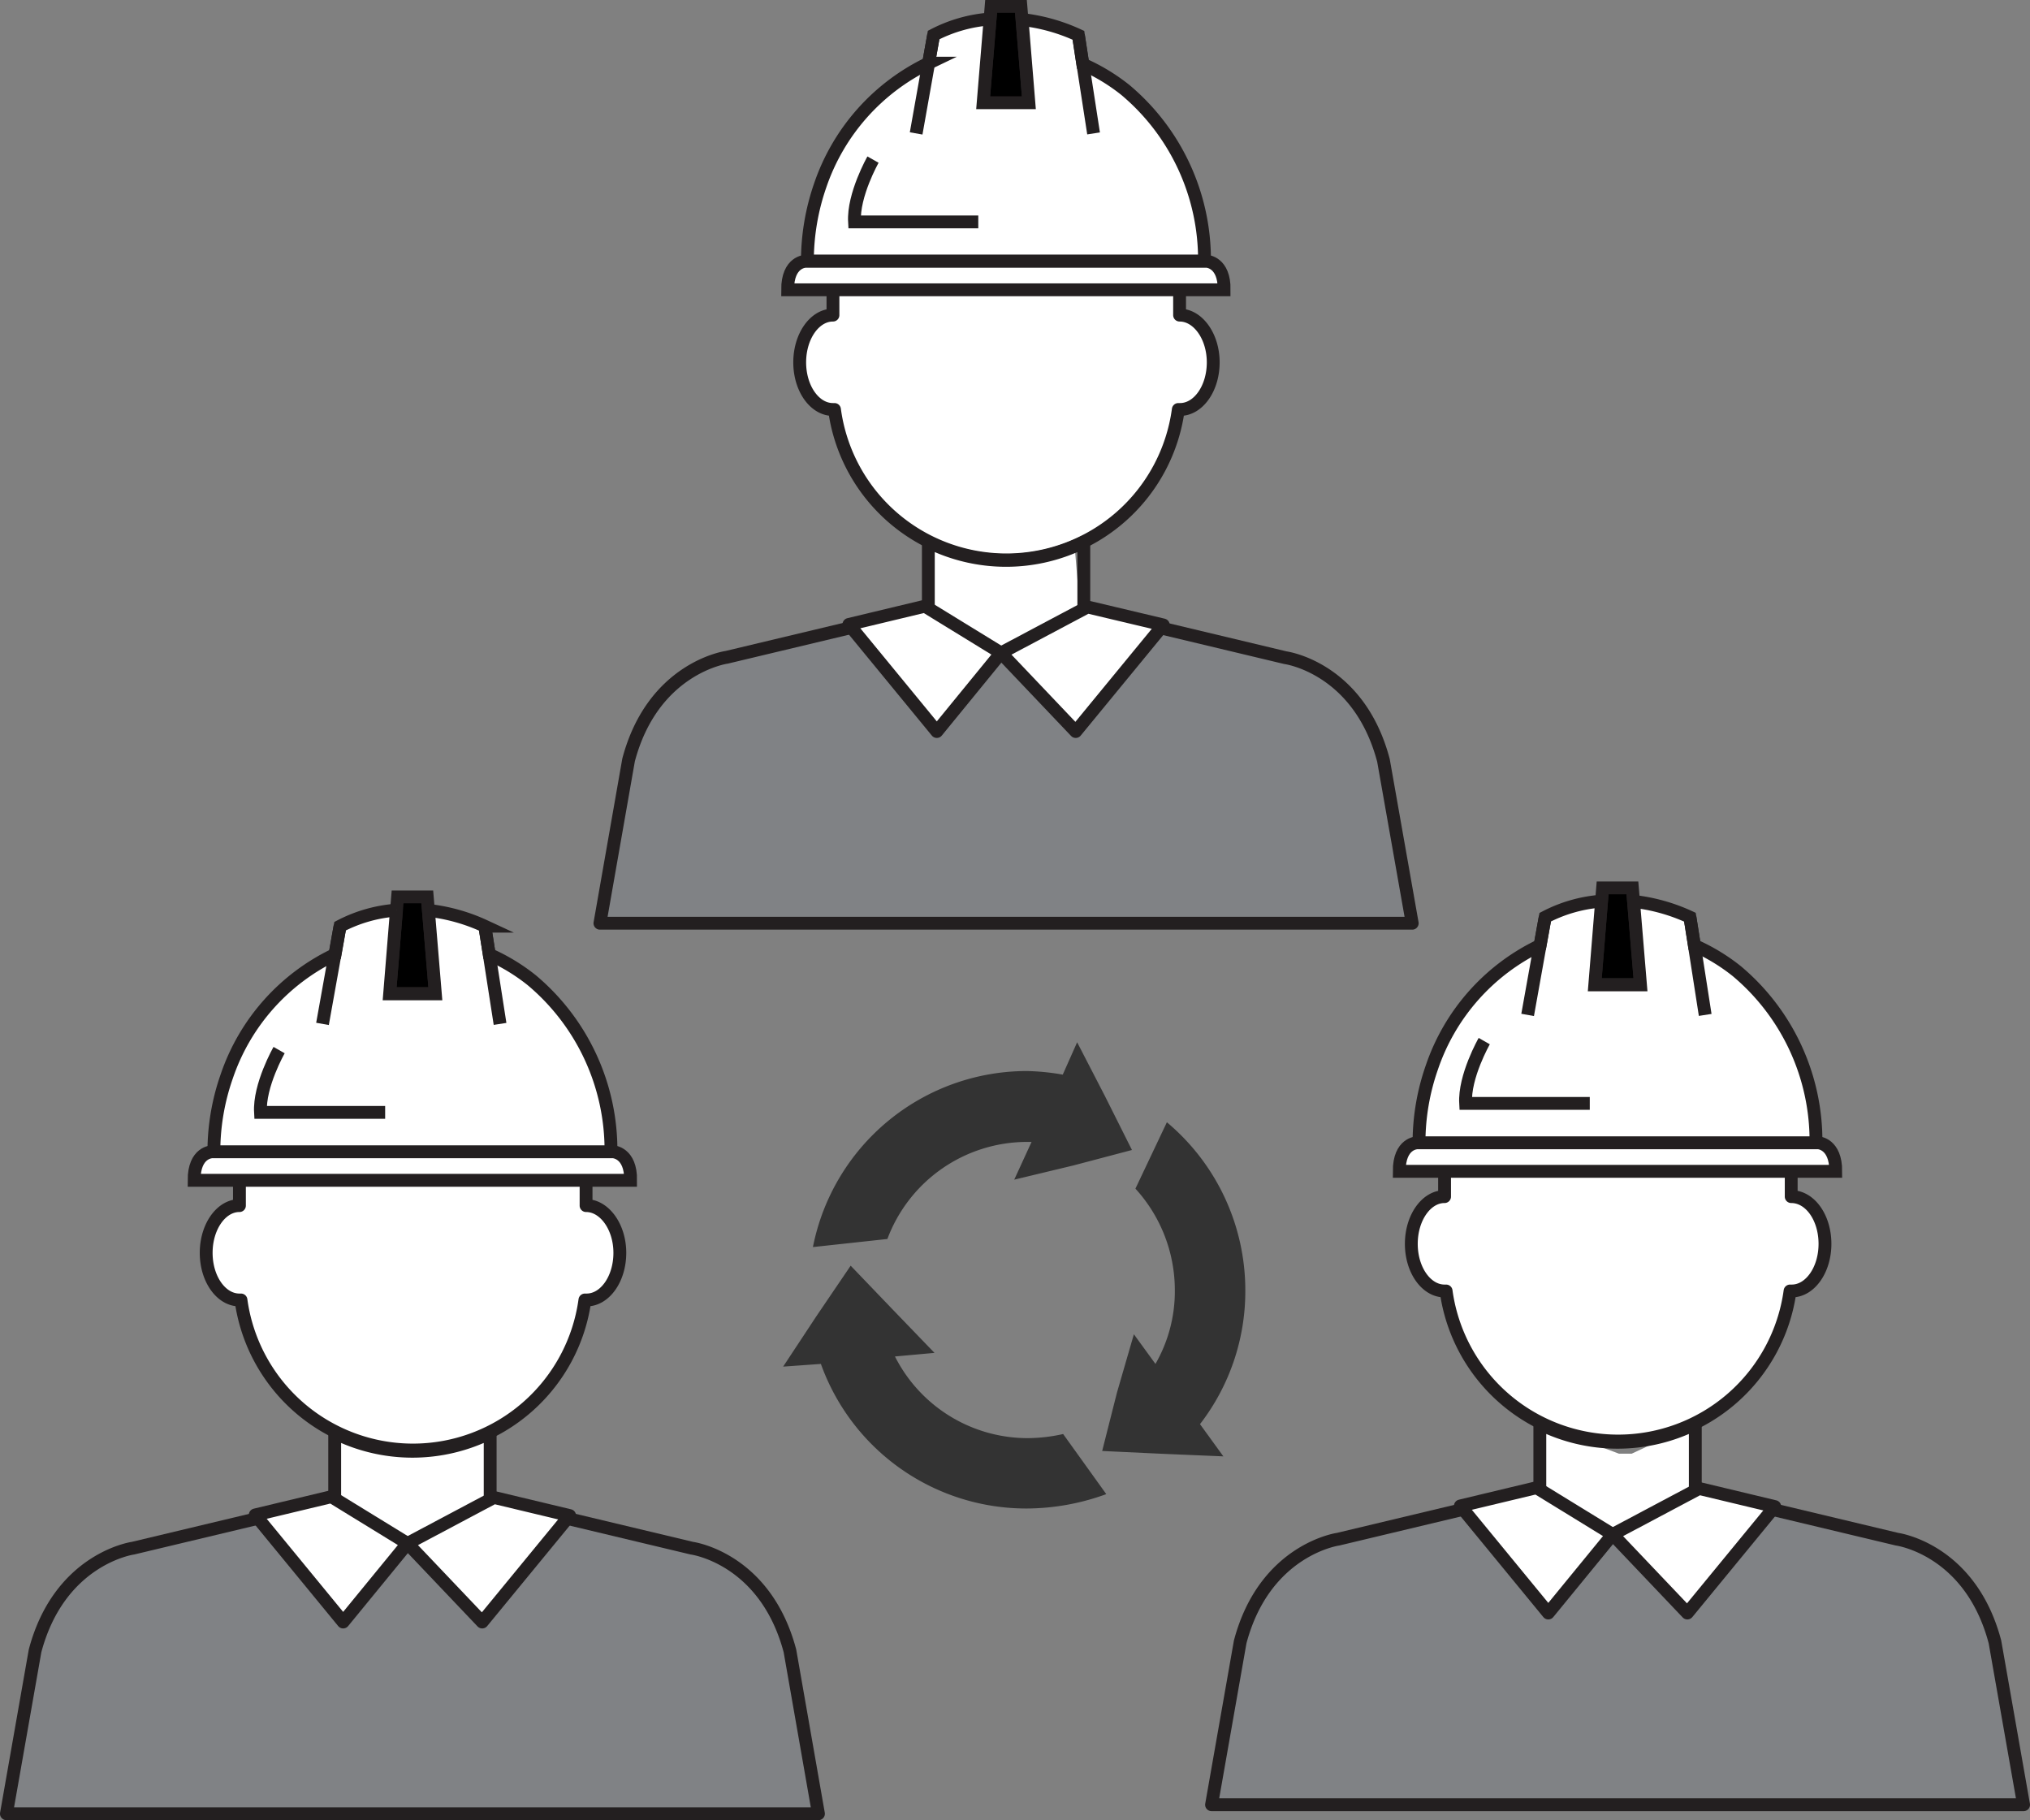 <svg xmlns="http://www.w3.org/2000/svg" viewBox="0 0 158.12 141.75"><rect x="0" y="0" width="158.12" height="141.75" fill="#808080" stroke="none"/><defs><style>.cls-1,.cls-2,.cls-6{fill:#fff;}.cls-1,.cls-4,.cls-5,.cls-6{stroke:#231f20;}.cls-1,.cls-4{stroke-linecap:round;stroke-linejoin:round;}.cls-3{fill:#808285;}.cls-4{fill:none;}.cls-5,.cls-6{stroke-miterlimit:10;}.cls-7{fill:#333;fill-rule:evenodd;}</style></defs><title>Asset 1</title><g id="Layer_2" data-name="Layer 2"><g id="Layer_8" data-name="Layer 8"><path class="cls-1" d="M45.65,93.89V92.41a13.52,13.52,0,1,0-27,0v1.48c-1.43,0-2.59,1.65-2.59,3.68s1.16,3.67,2.59,3.67h.12a13.52,13.52,0,0,0,26.79,0h.13c1.43,0,2.59-1.64,2.59-3.67S47.08,93.89,45.65,93.89Z"/><path class="cls-2" d="M25.71,111.64v3l.29,2.19L28,118l2.19,1.27,1.32.78L34.1,119l2.51-1.27,1.35-.82,0-.29-.27-4.68v-.25l-.63.37-1.43.53-1.11.36-1.29.27h-1L30.82,113s-1.27-.27-1.39-.31-1.88-.54-2.05-.54S25.71,111.64,25.71,111.64Z"/><path class="cls-3" d="M19.9,118.35l6.89,8,4.8-6.25,6,6.26,6.8-8.29,10.21,2.82,2,1L58.45,123l2.38,3.64,1,4.45L63,137.55l.71,3.62H.74L2.3,131.5l.9-4.76L5.58,123s2-1.39,2.22-1.48l3.69-1.23,5-1Z"/><path class="cls-4" d="M61.53,128.57c-1.92-7.24-7.64-8-7.64-8l-15.71-3.75v-5.23a13.53,13.53,0,0,1-12.11,0v5.23l-15.71,3.75s-5.72.79-7.63,8L.5,141.25H63.75Z"/><polygon class="cls-1" points="25.81 116.56 19.88 117.98 26.73 126.32 31.74 120.2 25.81 116.56"/><polygon class="cls-1" points="38.48 116.62 44.37 118.03 37.56 126.32 31.74 120.2 38.48 116.62"/><polygon class="cls-5" points="33.91 77.37 33.28 69.85 32.13 69.85 30.97 69.85 30.35 77.37 33.91 77.37"/><path class="cls-6" d="M47.59,89.7a17.26,17.26,0,0,0-6.18-13.37,15,15,0,0,0-3.3-2l-.35-2.2a14.19,14.19,0,0,0-4.39-1.23l.54,6.5H30.35l.53-6.52a11.26,11.26,0,0,0-4.39,1.25l-.39,2.2a16.32,16.32,0,0,0-8.44,9.5,17.74,17.74,0,0,0-1,5.9H47.59"/><line class="cls-6" x1="37.76" y1="72.1" x2="38.95" y2="79.74"/><line class="cls-6" x1="25.12" y1="79.74" x2="26.49" y2="72.1"/><path class="cls-6" d="M21.74,81.78s-1.57,2.75-1.45,4.85H30"/><path class="cls-6" d="M47.76,89.7H16.52s-1.41,0-1.4,2.22h34C49.15,89.75,47.76,89.7,47.76,89.7Z"/><path class="cls-1" d="M139.52,93.19V91.71a13.52,13.52,0,1,0-27,0v1.48c-1.43,0-2.59,1.65-2.59,3.68s1.16,3.67,2.59,3.67h.12a13.52,13.52,0,0,0,26.79,0h.13c1.43,0,2.59-1.64,2.59-3.67S141,93.19,139.52,93.19Z"/><path class="cls-2" d="M119.71,110.94v3l.22,2.19,2,1.22,2.18,1.27,1.31.78,2.55-1.11,2.5-1.27,1.35-.82.08-.29-.2-4.68v-.25l-.7.37-1.45.53-1.13.71-1.32.62h-1l-1.44-.54-1.39-.47c-.13,0-1.82-.63-2-.63A16.68,16.68,0,0,1,119.71,110.94Z"/><path class="cls-3" d="M113.77,117.65l6.89,7.95,4.8-6.25,6,6.26,6.81-8.29,10.21,2.82,2,1,1.81,1.15,2.38,3.64,1,4.45,1.17,6.33.71,3.48h-63l1.56-9.52.9-4.68,2.38-3.74s2-1.37,2.22-1.45,3.69-1.23,3.69-1.23l5-1Z"/><path class="cls-4" d="M155.39,127.87c-1.91-7.24-7.63-8-7.63-8l-15.71-3.75v-5.23a13.53,13.53,0,0,1-12.11,0v5.23l-15.71,3.75s-5.72.79-7.63,8l-2.23,12.68h63.25Z"/><polygon class="cls-1" points="119.68 115.86 113.75 117.28 120.6 125.62 125.61 119.5 119.68 115.86"/><polygon class="cls-1" points="132.35 115.92 138.24 117.33 131.43 125.62 125.61 119.5 132.35 115.92"/><polygon class="cls-5" points="127.78 76.67 127.15 69.15 126 69.15 124.83 69.15 124.22 76.67 127.78 76.67"/><path class="cls-6" d="M141.45,89a17.25,17.25,0,0,0-6.17-13.37,15,15,0,0,0-3.3-2l-.35-2.2a14.19,14.19,0,0,0-4.39-1.23l.54,6.5h-3.56l.53-6.52a11.26,11.26,0,0,0-4.39,1.25l-.4,2.2a16.34,16.34,0,0,0-8.43,9.5,17.74,17.74,0,0,0-1,5.9h30.91"/><line class="cls-6" x1="131.63" y1="71.4" x2="132.82" y2="79.04"/><line class="cls-6" x1="118.99" y1="79.04" x2="120.36" y2="71.4"/><path class="cls-6" d="M115.61,81.08s-1.57,2.75-1.45,4.85h9.67"/><path class="cls-6" d="M141.63,89H110.39s-1.41,0-1.4,2.22h34C143,89.05,141.63,89,141.63,89Z"/><path class="cls-1" d="M91.88,24.54V23.06a13.52,13.52,0,0,0-27,0v1.48c-1.43,0-2.59,1.65-2.59,3.68s1.16,3.67,2.59,3.67H65a13.51,13.51,0,0,0,26.78,0h.13c1.43,0,2.59-1.64,2.59-3.67S93.31,24.54,91.88,24.54Z"/><path class="cls-2" d="M72.71,42.29v3l-.1,2.19,1.85,1.22,2.1,1.27,1.27.78,2.53-1.11,2.49-1.27,1.35-.82-.1-.29-.39-4.68v-.25l-.52.37-1.36.53-1.08,0-1.27-.06h-1l-1.43.14s-1.27-.1-1.4-.14-1.5-.46-1.66-.46A12.31,12.31,0,0,1,72.71,42.29Z"/><path class="cls-3" d="M66.13,49,73,57l4.81-6.25,6,6.26,6.8-8.29,10.22,2.82,2,1,1.8,1.15,2.38,3.63,1,4.46,1.17,6.66.71,3.8H47l1.56-9.85.9-4.84,2.38-3.82s2-1.41,2.22-1.5l3.7-1.24,5-1Z"/><path class="cls-4" d="M107.76,59.22c-1.91-7.24-7.64-8-7.64-8l-15.7-3.75V42.21a13.53,13.53,0,0,1-12.11,0v5.23L56.6,51.19s-5.73.79-7.64,8L46.73,71.9H110Z"/><polygon class="cls-1" points="72.04 47.21 66.12 48.63 72.97 56.97 77.97 50.85 72.04 47.21"/><polygon class="cls-1" points="84.71 47.27 90.61 48.67 83.79 56.97 77.97 50.85 84.71 47.27"/><polygon class="cls-5" points="80.14 8.02 79.52 0.5 78.36 0.5 77.2 0.5 76.58 8.02 80.14 8.02"/><path class="cls-6" d="M93.82,20.35A17.25,17.25,0,0,0,87.65,7a15.06,15.06,0,0,0-3.31-2L84,2.75a14.27,14.27,0,0,0-4.39-1.23L80.14,8H76.58l.54-6.52a11.35,11.35,0,0,0-4.4,1.25l-.39,2.19a16.43,16.43,0,0,0-8.44,9.51,18,18,0,0,0-1,5.9H93.82"/><line class="cls-6" x1="84" y1="2.75" x2="85.18" y2="10.39"/><line class="cls-6" x1="71.36" y1="10.39" x2="72.72" y2="2.75"/><path class="cls-6" d="M68,12.43s-1.56,2.75-1.44,4.85H76.2"/><path class="cls-6" d="M94,20.35H62.75s-1.41,0-1.4,2.22h34C95.38,20.4,94,20.35,94,20.35Z"/><path class="cls-7" d="M80,88.93h.35L79,91.87l4.62-1.11,4.55-1.2-2.1-4.19-2.17-4.2-1.12,2.52a18.07,18.07,0,0,0-2.8-.28A17,17,0,0,0,63.32,97.12l5.8-.63A11.63,11.63,0,0,1,80,88.93ZM80,112a11.59,11.59,0,0,1-10.29-6.36l3.08-.28L69.55,102l-3.29-3.43-2.66,3.92L61,106.43l2.94-.21a17,17,0,0,0,16,11.26,18.22,18.22,0,0,0,6.23-1.12l-3.36-4.68A12.88,12.88,0,0,1,80,112ZM97,100.48A17.08,17.08,0,0,0,90.89,87.4l-2.45,5.17a11.73,11.73,0,0,1,3.07,7.91A11.34,11.34,0,0,1,90,106.22l-1.68-2.31L87,108.46,85.85,113l4.69.22,4.75.2-1.82-2.51A16.93,16.93,0,0,0,97,100.48Z"/></g></g></svg>